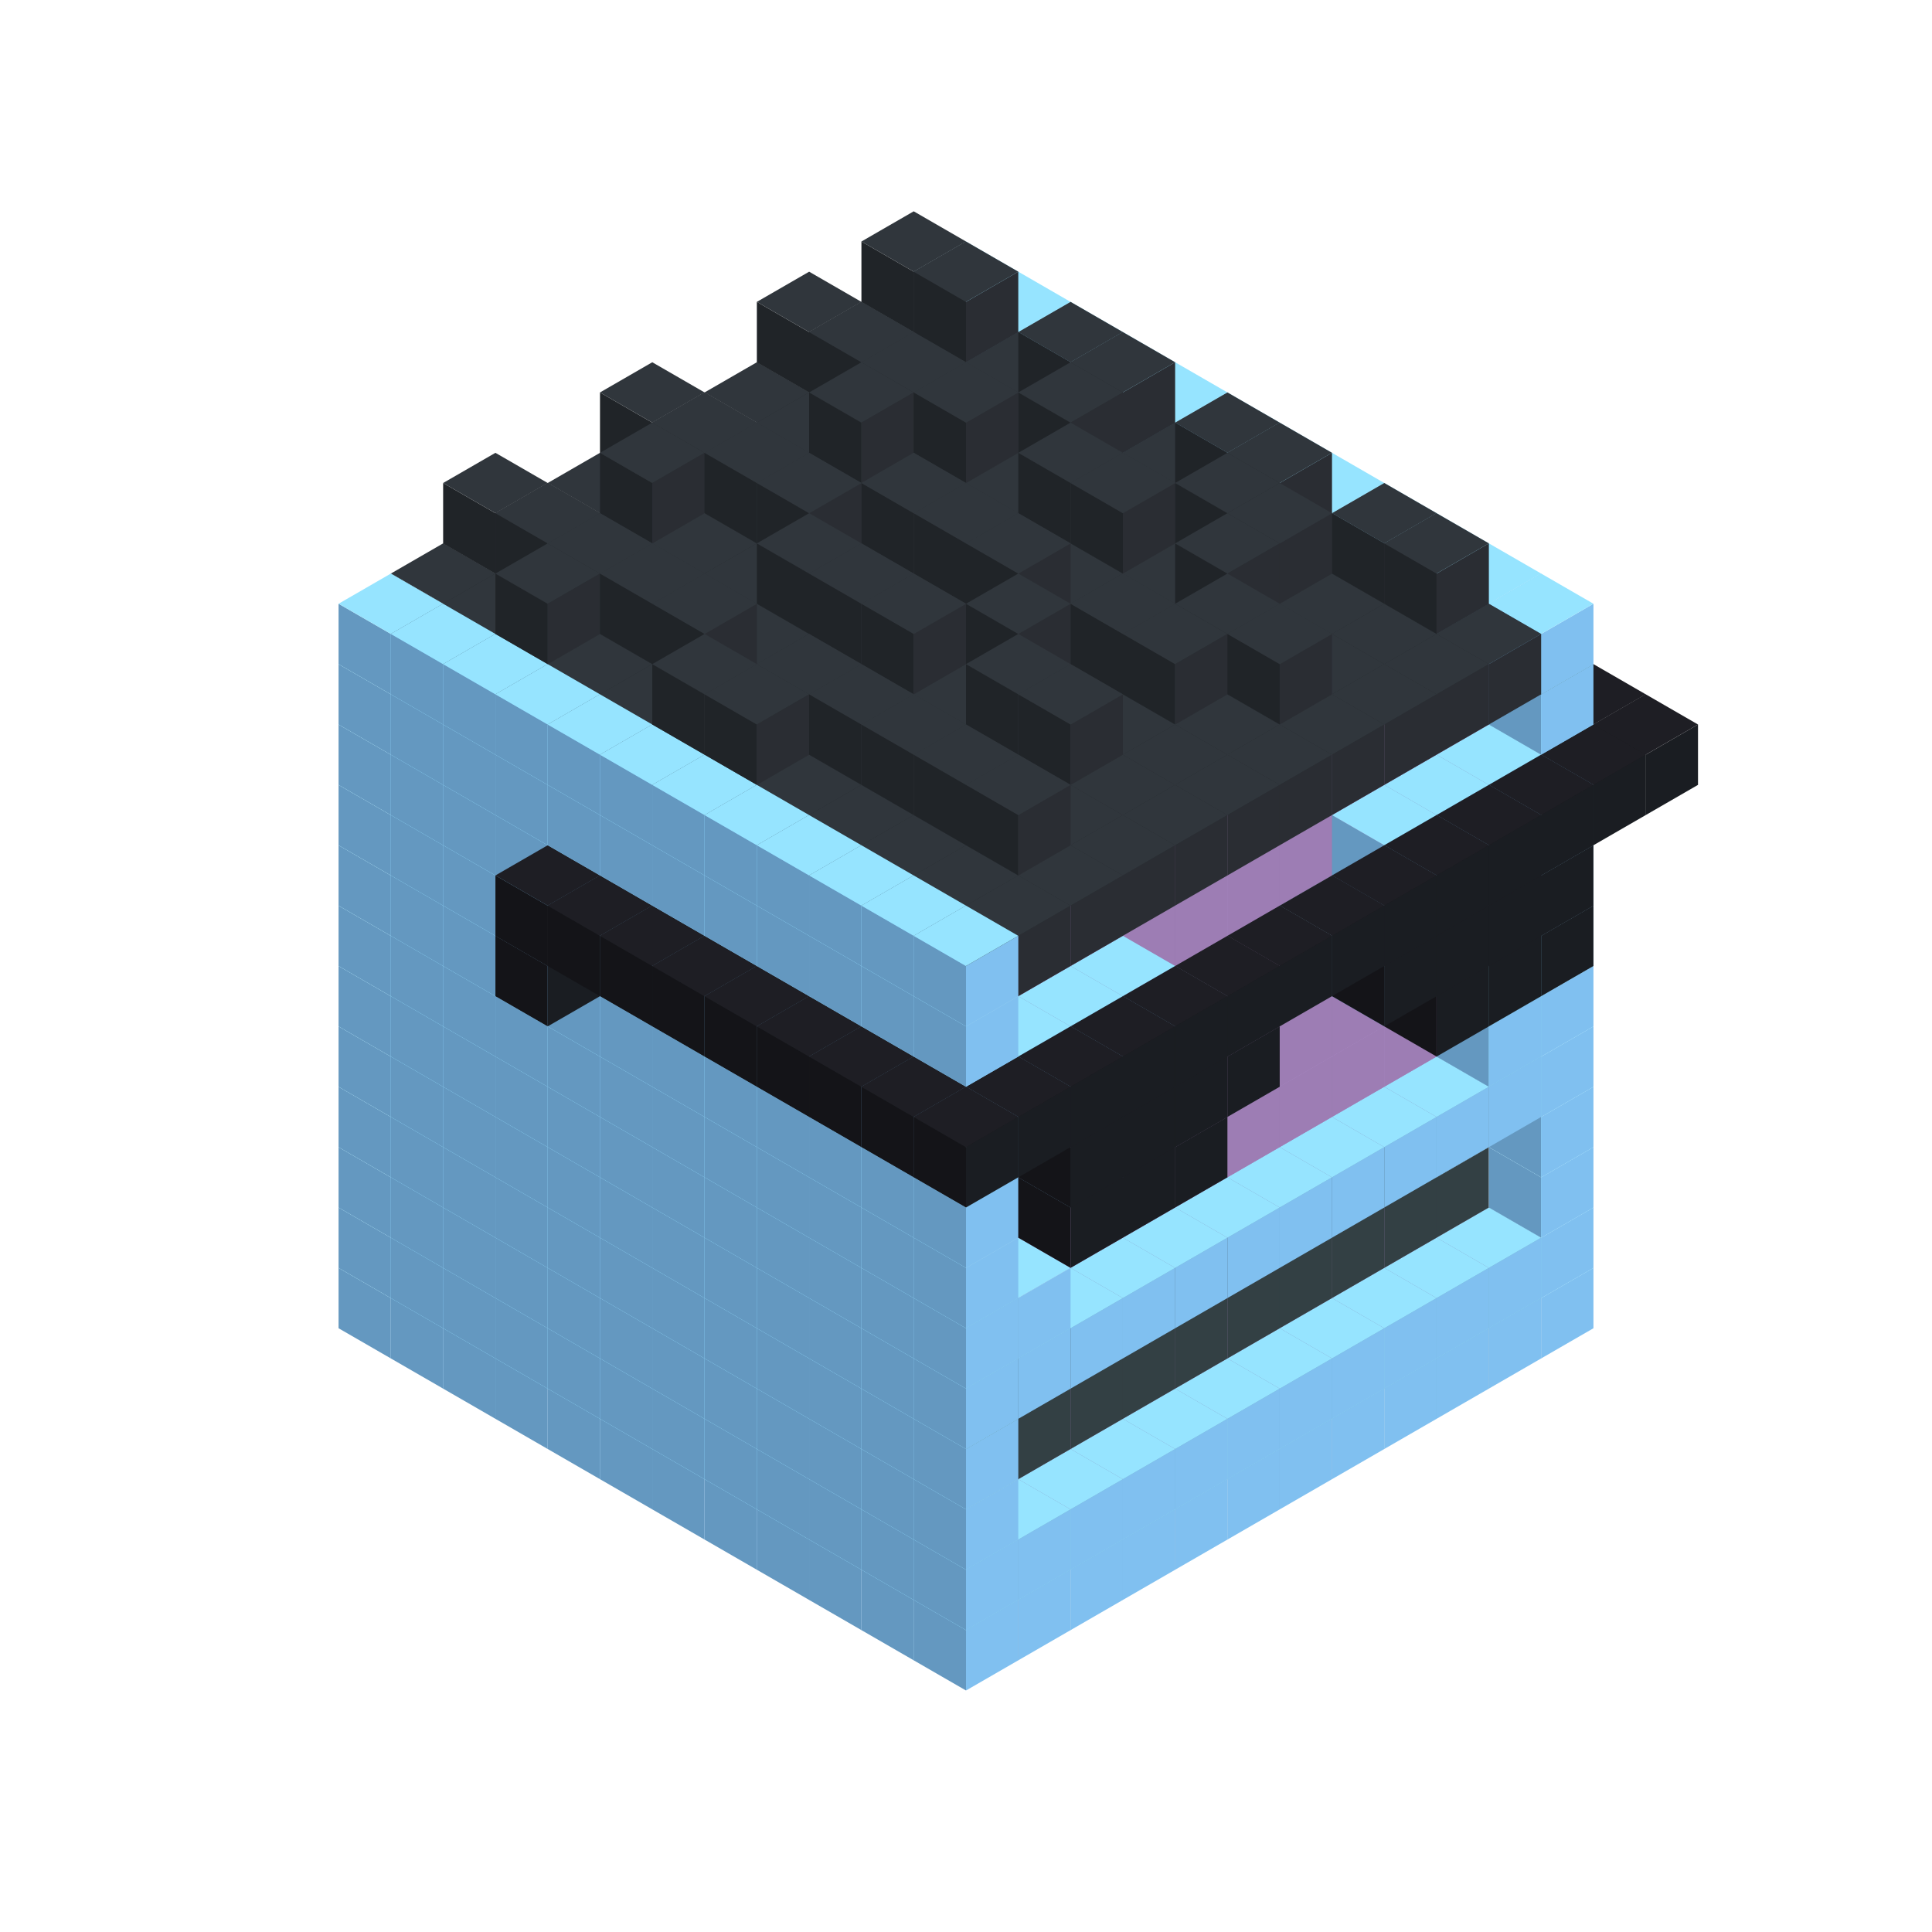 
<svg width='600' height='600' viewBox='4436371 5550000 3200000 3200000' xmlns='http://www.w3.org/2000/svg' xmlns:xlink='http://www.w3.org/1999/xlink'>
<use xlink:href='#v-0x00000081-1' transform='translate(983738,3600000)'/>
<use xlink:href='#v-0x00000081-1' transform='translate(1070341,3650000)'/>
<use xlink:href='#v-0x00000081-1' transform='translate(1156944,3700000)'/>
<use xlink:href='#v-0x00000081-1' transform='translate(1243547,3750000)'/>
<use xlink:href='#v-0x00000081-1' transform='translate(1330150,3800000)'/>
<use xlink:href='#v-0x00000081-1' transform='translate(1416753,3850000)'/>
<use xlink:href='#v-0x00000081-1' transform='translate(1503356,3900000)'/>
<use xlink:href='#v-0x00000081-1' transform='translate(1589959,3950000)'/>
<use xlink:href='#v-0x00000081-1' transform='translate(1676562,4000000)'/>
<use xlink:href='#v-0x00000081-1' transform='translate(1763165,4050000)'/>
<use xlink:href='#v-0x00000081-1' transform='translate(1849768,4100000)'/>
<use xlink:href='#v-0x00000081-1' transform='translate(2889004,3600000)'/>
<use xlink:href='#v-0x00000081-1' transform='translate(2802401,3650000)'/>
<use xlink:href='#v-0x00000081-1' transform='translate(2715798,3700000)'/>
<use xlink:href='#v-0x00000081-1' transform='translate(2629195,3750000)'/>
<use xlink:href='#v-0x00000081-1' transform='translate(2542592,3800000)'/>
<use xlink:href='#v-0x00000081-1' transform='translate(2455989,3850000)'/>
<use xlink:href='#v-0x00000081-1' transform='translate(2369386,3900000)'/>
<use xlink:href='#v-0x00000081-1' transform='translate(2282783,3950000)'/>
<use xlink:href='#v-0x00000081-1' transform='translate(2196180,4000000)'/>
<use xlink:href='#v-0x00000081-1' transform='translate(2109577,4050000)'/>
<use xlink:href='#v-0x00000081-1' transform='translate(2022974,4100000)'/>
<use xlink:href='#v-0x00000081-1' transform='translate(1936371,4150000)'/>
<use xlink:href='#v-0x00000081-1' transform='translate(983738,3500000)'/>
<use xlink:href='#v-0x00000081-1' transform='translate(1070341,3550000)'/>
<use xlink:href='#v-0x00000081-1' transform='translate(1156944,3600000)'/>
<use xlink:href='#v-0x00000081-1' transform='translate(1243547,3650000)'/>
<use xlink:href='#v-0x00000081-1' transform='translate(1330150,3700000)'/>
<use xlink:href='#v-0x00000081-1' transform='translate(1416753,3750000)'/>
<use xlink:href='#v-0x00000081-1' transform='translate(1503356,3800000)'/>
<use xlink:href='#v-0x00000081-1' transform='translate(1589959,3850000)'/>
<use xlink:href='#v-0x00000081-1' transform='translate(1676562,3900000)'/>
<use xlink:href='#v-0x00000081-1' transform='translate(1763165,3950000)'/>
<use xlink:href='#v-0x00000081-2' transform='translate(2715798,3500000)'/>
<use xlink:href='#v-0x00000081-2' transform='translate(2629195,3550000)'/>
<use xlink:href='#v-0x00000081-2' transform='translate(2542592,3600000)'/>
<use xlink:href='#v-0x00000081-2' transform='translate(2455989,3650000)'/>
<use xlink:href='#v-0x00000081-2' transform='translate(2369386,3700000)'/>
<use xlink:href='#v-0x00000081-2' transform='translate(2282783,3750000)'/>
<use xlink:href='#v-0x00000081-2' transform='translate(2196180,3800000)'/>
<use xlink:href='#v-0x00000081-2' transform='translate(2109577,3850000)'/>
<use xlink:href='#v-0x00000081-2' transform='translate(2022974,3900000)'/>
<use xlink:href='#v-0x00000081-2' transform='translate(1936371,3950000)'/>
<use xlink:href='#v-0x00000081-1' transform='translate(1849768,4000000)'/>
<use xlink:href='#v-0x00000081-1' transform='translate(2889004,3500000)'/>
<use xlink:href='#v-0x00000081-1' transform='translate(2802401,3550000)'/>
<use xlink:href='#v-0x00000081-1' transform='translate(2715798,3600000)'/>
<use xlink:href='#v-0x00000081-1' transform='translate(2629195,3650000)'/>
<use xlink:href='#v-0x00000081-1' transform='translate(2542592,3700000)'/>
<use xlink:href='#v-0x00000081-1' transform='translate(2455989,3750000)'/>
<use xlink:href='#v-0x00000081-1' transform='translate(2369386,3800000)'/>
<use xlink:href='#v-0x00000081-1' transform='translate(2282783,3850000)'/>
<use xlink:href='#v-0x00000081-1' transform='translate(2196180,3900000)'/>
<use xlink:href='#v-0x00000081-1' transform='translate(2109577,3950000)'/>
<use xlink:href='#v-0x00000081-1' transform='translate(2022974,4000000)'/>
<use xlink:href='#v-0x00000081-1' transform='translate(1936371,4050000)'/>
<use xlink:href='#v-0x00000081-1' transform='translate(983738,3400000)'/>
<use xlink:href='#v-0x00000081-1' transform='translate(1070341,3450000)'/>
<use xlink:href='#v-0x00000081-1' transform='translate(1156944,3500000)'/>
<use xlink:href='#v-0x00000081-1' transform='translate(1243547,3550000)'/>
<use xlink:href='#v-0x00000081-1' transform='translate(1330150,3600000)'/>
<use xlink:href='#v-0x00000081-1' transform='translate(1416753,3650000)'/>
<use xlink:href='#v-0x00000081-1' transform='translate(1503356,3700000)'/>
<use xlink:href='#v-0x00000081-1' transform='translate(1589959,3750000)'/>
<use xlink:href='#v-0x00000081-1' transform='translate(1676562,3800000)'/>
<use xlink:href='#v-0x00000081-1' transform='translate(1763165,3850000)'/>
<use xlink:href='#v-0x00000081-4' transform='translate(2715798,3400000)'/>
<use xlink:href='#v-0x00000081-4' transform='translate(2629195,3450000)'/>
<use xlink:href='#v-0x00000081-4' transform='translate(2542592,3500000)'/>
<use xlink:href='#v-0x00000081-4' transform='translate(2455989,3550000)'/>
<use xlink:href='#v-0x00000081-4' transform='translate(2369386,3600000)'/>
<use xlink:href='#v-0x00000081-4' transform='translate(2282783,3650000)'/>
<use xlink:href='#v-0x00000081-4' transform='translate(2196180,3700000)'/>
<use xlink:href='#v-0x00000081-4' transform='translate(2109577,3750000)'/>
<use xlink:href='#v-0x00000081-4' transform='translate(2022974,3800000)'/>
<use xlink:href='#v-0x00000081-4' transform='translate(1936371,3850000)'/>
<use xlink:href='#v-0x00000081-1' transform='translate(1849768,3900000)'/>
<use xlink:href='#v-0x00000081-1' transform='translate(2889004,3400000)'/>
<use xlink:href='#v-0x00000081-1' transform='translate(1936371,3950000)'/>
<use xlink:href='#v-0x00000081-1' transform='translate(983738,3300000)'/>
<use xlink:href='#v-0x00000081-1' transform='translate(1070341,3350000)'/>
<use xlink:href='#v-0x00000081-1' transform='translate(1156944,3400000)'/>
<use xlink:href='#v-0x00000081-1' transform='translate(1243547,3450000)'/>
<use xlink:href='#v-0x00000081-1' transform='translate(1330150,3500000)'/>
<use xlink:href='#v-0x00000081-1' transform='translate(1416753,3550000)'/>
<use xlink:href='#v-0x00000081-1' transform='translate(1503356,3600000)'/>
<use xlink:href='#v-0x00000081-1' transform='translate(1589959,3650000)'/>
<use xlink:href='#v-0x00000081-1' transform='translate(1676562,3700000)'/>
<use xlink:href='#v-0x00000081-1' transform='translate(1763165,3750000)'/>
<use xlink:href='#v-0x00000081-4' transform='translate(2715798,3300000)'/>
<use xlink:href='#v-0x00000081-4' transform='translate(2629195,3350000)'/>
<use xlink:href='#v-0x00000081-4' transform='translate(2542592,3400000)'/>
<use xlink:href='#v-0x00000081-4' transform='translate(2455989,3450000)'/>
<use xlink:href='#v-0x00000081-4' transform='translate(2369386,3500000)'/>
<use xlink:href='#v-0x00000081-4' transform='translate(2282783,3550000)'/>
<use xlink:href='#v-0x00000081-4' transform='translate(2196180,3600000)'/>
<use xlink:href='#v-0x00000081-4' transform='translate(2109577,3650000)'/>
<use xlink:href='#v-0x00000081-4' transform='translate(2022974,3700000)'/>
<use xlink:href='#v-0x00000081-4' transform='translate(1936371,3750000)'/>
<use xlink:href='#v-0x00000081-1' transform='translate(1849768,3800000)'/>
<use xlink:href='#v-0x00000081-1' transform='translate(2889004,3300000)'/>
<use xlink:href='#v-0x00000081-1' transform='translate(1936371,3850000)'/>
<use xlink:href='#v-0x00000081-1' transform='translate(983738,3200000)'/>
<use xlink:href='#v-0x00000081-1' transform='translate(1070341,3250000)'/>
<use xlink:href='#v-0x00000081-1' transform='translate(1156944,3300000)'/>
<use xlink:href='#v-0x00000081-1' transform='translate(1243547,3350000)'/>
<use xlink:href='#v-0x00000081-1' transform='translate(1330150,3400000)'/>
<use xlink:href='#v-0x00000081-1' transform='translate(1416753,3450000)'/>
<use xlink:href='#v-0x00000081-1' transform='translate(1503356,3500000)'/>
<use xlink:href='#v-0x00000081-1' transform='translate(1589959,3550000)'/>
<use xlink:href='#v-0x00000081-1' transform='translate(1676562,3600000)'/>
<use xlink:href='#v-0x00000081-1' transform='translate(1763165,3650000)'/>
<use xlink:href='#v-0x00000081-2' transform='translate(2715798,3200000)'/>
<use xlink:href='#v-0x00000081-2' transform='translate(2629195,3250000)'/>
<use xlink:href='#v-0x00000081-2' transform='translate(2542592,3300000)'/>
<use xlink:href='#v-0x00000081-2' transform='translate(2455989,3350000)'/>
<use xlink:href='#v-0x00000081-2' transform='translate(2369386,3400000)'/>
<use xlink:href='#v-0x00000081-2' transform='translate(2282783,3450000)'/>
<use xlink:href='#v-0x00000081-2' transform='translate(2196180,3500000)'/>
<use xlink:href='#v-0x00000081-2' transform='translate(2109577,3550000)'/>
<use xlink:href='#v-0x00000081-2' transform='translate(2022974,3600000)'/>
<use xlink:href='#v-0x00000081-2' transform='translate(1936371,3650000)'/>
<use xlink:href='#v-0x00000081-1' transform='translate(1849768,3700000)'/>
<use xlink:href='#v-0x00000081-1' transform='translate(2889004,3200000)'/>
<use xlink:href='#v-0x00000081-1' transform='translate(2802401,3250000)'/>
<use xlink:href='#v-0x00000081-1' transform='translate(2715798,3300000)'/>
<use xlink:href='#v-0x00000081-1' transform='translate(2629195,3350000)'/>
<use xlink:href='#v-0x00000081-1' transform='translate(2542592,3400000)'/>
<use xlink:href='#v-0x00000081-1' transform='translate(2455989,3450000)'/>
<use xlink:href='#v-0x00000081-1' transform='translate(2369386,3500000)'/>
<use xlink:href='#v-0x00000081-1' transform='translate(2282783,3550000)'/>
<use xlink:href='#v-0x00000081-1' transform='translate(2196180,3600000)'/>
<use xlink:href='#v-0x00000081-1' transform='translate(2109577,3650000)'/>
<use xlink:href='#v-0x00000081-1' transform='translate(2022974,3700000)'/>
<use xlink:href='#v-0x00000081-1' transform='translate(1936371,3750000)'/>
<use xlink:href='#v-0x00000081-1' transform='translate(983738,3100000)'/>
<use xlink:href='#v-0x00000081-1' transform='translate(1070341,3150000)'/>
<use xlink:href='#v-0x00000081-1' transform='translate(1156944,3200000)'/>
<use xlink:href='#v-0x00000081-1' transform='translate(1243547,3250000)'/>
<use xlink:href='#v-0x00000081-1' transform='translate(1330150,3300000)'/>
<use xlink:href='#v-0x00000081-1' transform='translate(1416753,3350000)'/>
<use xlink:href='#v-0x00000081-1' transform='translate(1503356,3400000)'/>
<use xlink:href='#v-0x00000081-1' transform='translate(1589959,3450000)'/>
<use xlink:href='#v-0x00000081-1' transform='translate(1676562,3500000)'/>
<use xlink:href='#v-0x00000081-1' transform='translate(1763165,3550000)'/>
<use xlink:href='#v-0x00000081-2' transform='translate(2715798,3100000)'/>
<use xlink:href='#v-0x00000081-2' transform='translate(2629195,3150000)'/>
<use xlink:href='#v-0x00000081-2' transform='translate(2542592,3200000)'/>
<use xlink:href='#v-0x00000081-2' transform='translate(2455989,3250000)'/>
<use xlink:href='#v-0x00000081-2' transform='translate(2369386,3300000)'/>
<use xlink:href='#v-0x00000081-2' transform='translate(2282783,3350000)'/>
<use xlink:href='#v-0x00000081-2' transform='translate(2196180,3400000)'/>
<use xlink:href='#v-0x00000081-2' transform='translate(2109577,3450000)'/>
<use xlink:href='#v-0x00000081-2' transform='translate(2022974,3500000)'/>
<use xlink:href='#v-0x00000081-2' transform='translate(1936371,3550000)'/>
<use xlink:href='#v-0x00000081-1' transform='translate(1849768,3600000)'/>
<use xlink:href='#v-0x00000081-1' transform='translate(2889004,3100000)'/>
<use xlink:href='#v-0x00000081-1' transform='translate(2802401,3150000)'/>
<use xlink:href='#v-0x00000081-1' transform='translate(2022974,3600000)'/>
<use xlink:href='#v-0x00000081-1' transform='translate(1936371,3650000)'/>
<use xlink:href='#v-0x00000081-1' transform='translate(983738,3000000)'/>
<use xlink:href='#v-0x00000081-1' transform='translate(1070341,3050000)'/>
<use xlink:href='#v-0x00000081-1' transform='translate(1156944,3100000)'/>
<use xlink:href='#v-0x00000081-1' transform='translate(1243547,3150000)'/>
<use xlink:href='#v-0x00000081-1' transform='translate(1330150,3200000)'/>
<use xlink:href='#v-0x00000081-1' transform='translate(1416753,3250000)'/>
<use xlink:href='#v-0x00000081-1' transform='translate(1503356,3300000)'/>
<use xlink:href='#v-0x00000081-1' transform='translate(1589959,3350000)'/>
<use xlink:href='#v-0x00000081-1' transform='translate(1676562,3400000)'/>
<use xlink:href='#v-0x00000081-1' transform='translate(1763165,3450000)'/>
<use xlink:href='#v-0x00000081-2' transform='translate(2715798,3000000)'/>
<use xlink:href='#v-0x00000081-2' transform='translate(2629195,3050000)'/>
<use xlink:href='#v-0x00000081-2' transform='translate(2542592,3100000)'/>
<use xlink:href='#v-0x00000081-2' transform='translate(2455989,3150000)'/>
<use xlink:href='#v-0x00000081-2' transform='translate(2369386,3200000)'/>
<use xlink:href='#v-0x00000081-2' transform='translate(2282783,3250000)'/>
<use xlink:href='#v-0x00000081-2' transform='translate(2196180,3300000)'/>
<use xlink:href='#v-0x00000081-2' transform='translate(2109577,3350000)'/>
<use xlink:href='#v-0x00000081-2' transform='translate(2022974,3400000)'/>
<use xlink:href='#v-0x00000081-2' transform='translate(1936371,3450000)'/>
<use xlink:href='#v-0x00000081-1' transform='translate(1849768,3500000)'/>
<use xlink:href='#v-0x00000081-1' transform='translate(2889004,3000000)'/>
<use xlink:href='#v-0x00000081-1' transform='translate(1936371,3550000)'/>
<use xlink:href='#v-0x00000081-1' transform='translate(983738,2900000)'/>
<use xlink:href='#v-0x00000081-1' transform='translate(1070341,2950000)'/>
<use xlink:href='#v-0x00000081-1' transform='translate(1156944,3000000)'/>
<use xlink:href='#v-0x00000081-1' transform='translate(1243547,3050000)'/>
<use xlink:href='#v-0x00000081-1' transform='translate(1330150,3100000)'/>
<use xlink:href='#v-0x00000081-1' transform='translate(1416753,3150000)'/>
<use xlink:href='#v-0x00000081-1' transform='translate(1503356,3200000)'/>
<use xlink:href='#v-0x00000081-1' transform='translate(1589959,3250000)'/>
<use xlink:href='#v-0x00000081-1' transform='translate(1676562,3300000)'/>
<use xlink:href='#v-0x00000081-1' transform='translate(1763165,3350000)'/>
<use xlink:href='#v-0x00000081-2' transform='translate(2715798,2900000)'/>
<use xlink:href='#v-0x00000081-2' transform='translate(2629195,2950000)'/>
<use xlink:href='#v-0x00000081-2' transform='translate(2542592,3000000)'/>
<use xlink:href='#v-0x00000081-2' transform='translate(2455989,3050000)'/>
<use xlink:href='#v-0x00000081-2' transform='translate(2369386,3100000)'/>
<use xlink:href='#v-0x00000081-2' transform='translate(2282783,3150000)'/>
<use xlink:href='#v-0x00000081-2' transform='translate(2196180,3200000)'/>
<use xlink:href='#v-0x00000081-2' transform='translate(2109577,3250000)'/>
<use xlink:href='#v-0x00000081-2' transform='translate(2022974,3300000)'/>
<use xlink:href='#v-0x00000081-2' transform='translate(1936371,3350000)'/>
<use xlink:href='#v-0x00000081-1' transform='translate(1849768,3400000)'/>
<use xlink:href='#v-0x00000081-1' transform='translate(2889004,2900000)'/>
<use xlink:href='#v-0x00000081-1' transform='translate(2802401,2950000)'/>
<use xlink:href='#v-0x00000081-1' transform='translate(2715798,3000000)'/>
<use xlink:href='#v-0x00000081-1' transform='translate(2629195,3050000)'/>
<use xlink:href='#v-0x00000081-1' transform='translate(2196180,3300000)'/>
<use xlink:href='#v-0x00000081-1' transform='translate(2109577,3350000)'/>
<use xlink:href='#v-0x00000081-1' transform='translate(2022974,3400000)'/>
<use xlink:href='#v-0x00000081-1' transform='translate(1936371,3450000)'/>
<use xlink:href='#v-0x00000081-5' transform='translate(2889004,3000000)'/>
<use xlink:href='#v-0x00000081-5' transform='translate(2802401,3050000)'/>
<use xlink:href='#v-0x00000081-5' transform='translate(2715798,3100000)'/>
<use xlink:href='#v-0x00000081-5' transform='translate(2282783,3350000)'/>
<use xlink:href='#v-0x00000081-5' transform='translate(2196180,3400000)'/>
<use xlink:href='#v-0x00000081-5' transform='translate(2109577,3450000)'/>
<use xlink:href='#v-0x00000081-1' transform='translate(983738,2800000)'/>
<use xlink:href='#v-0x00000081-1' transform='translate(1070341,2850000)'/>
<use xlink:href='#v-0x00000081-1' transform='translate(1156944,2900000)'/>
<use xlink:href='#v-0x00000081-1' transform='translate(1243547,2950000)'/>
<use xlink:href='#v-0x00000081-5' transform='translate(2369386,2400000)'/>
<use xlink:href='#v-0x00000081-1' transform='translate(1330150,3000000)'/>
<use xlink:href='#v-0x00000081-5' transform='translate(1243547,3050000)'/>
<use xlink:href='#v-0x00000081-1' transform='translate(1416753,3050000)'/>
<use xlink:href='#v-0x00000081-1' transform='translate(1503356,3100000)'/>
<use xlink:href='#v-0x00000081-1' transform='translate(1589959,3150000)'/>
<use xlink:href='#v-0x00000081-1' transform='translate(1676562,3200000)'/>
<use xlink:href='#v-0x00000081-1' transform='translate(1763165,3250000)'/>
<use xlink:href='#v-0x00000081-2' transform='translate(2715798,2800000)'/>
<use xlink:href='#v-0x00000081-2' transform='translate(2629195,2850000)'/>
<use xlink:href='#v-0x00000081-2' transform='translate(2542592,2900000)'/>
<use xlink:href='#v-0x00000081-2' transform='translate(2455989,2950000)'/>
<use xlink:href='#v-0x00000081-2' transform='translate(2369386,3000000)'/>
<use xlink:href='#v-0x00000081-2' transform='translate(2282783,3050000)'/>
<use xlink:href='#v-0x00000081-2' transform='translate(2196180,3100000)'/>
<use xlink:href='#v-0x00000081-2' transform='translate(2109577,3150000)'/>
<use xlink:href='#v-0x00000081-2' transform='translate(2022974,3200000)'/>
<use xlink:href='#v-0x00000081-2' transform='translate(1936371,3250000)'/>
<use xlink:href='#v-0x00000081-1' transform='translate(1849768,3300000)'/>
<use xlink:href='#v-0x00000081-1' transform='translate(2889004,2800000)'/>
<use xlink:href='#v-0x00000081-1' transform='translate(2802401,2850000)'/>
<use xlink:href='#v-0x00000081-3' transform='translate(2715798,2900000)'/>
<use xlink:href='#v-0x00000081-3' transform='translate(2629195,2950000)'/>
<use xlink:href='#v-0x00000081-1' transform='translate(2542592,3000000)'/>
<use xlink:href='#v-0x00000081-1' transform='translate(2282783,3150000)'/>
<use xlink:href='#v-0x00000081-3' transform='translate(2196180,3200000)'/>
<use xlink:href='#v-0x00000081-3' transform='translate(2109577,3250000)'/>
<use xlink:href='#v-0x00000081-1' transform='translate(2022974,3300000)'/>
<use xlink:href='#v-0x00000081-1' transform='translate(1936371,3350000)'/>
<use xlink:href='#v-0x00000081-5' transform='translate(2889004,2900000)'/>
<use xlink:href='#v-0x00000081-5' transform='translate(2802401,2950000)'/>
<use xlink:href='#v-0x00000081-5' transform='translate(2715798,3000000)'/>
<use xlink:href='#v-0x00000081-5' transform='translate(2629195,3050000)'/>
<use xlink:href='#v-0x00000081-5' transform='translate(2369386,3200000)'/>
<use xlink:href='#v-0x00000081-5' transform='translate(2282783,3250000)'/>
<use xlink:href='#v-0x00000081-5' transform='translate(2196180,3300000)'/>
<use xlink:href='#v-0x00000081-5' transform='translate(2109577,3350000)'/>
<use xlink:href='#v-0x00000081-1' transform='translate(983738,2700000)'/>
<use xlink:href='#v-0x00000081-1' transform='translate(1070341,2750000)'/>
<use xlink:href='#v-0x00000081-1' transform='translate(1156944,2800000)'/>
<use xlink:href='#v-0x00000081-1' transform='translate(1243547,2850000)'/>
<use xlink:href='#v-0x00000081-5' transform='translate(2369386,2300000)'/>
<use xlink:href='#v-0x00000081-1' transform='translate(1330150,2900000)'/>
<use xlink:href='#v-0x00000081-5' transform='translate(1243547,2950000)'/>
<use xlink:href='#v-0x00000081-5' transform='translate(2455989,2350000)'/>
<use xlink:href='#v-0x00000081-1' transform='translate(1416753,2950000)'/>
<use xlink:href='#v-0x00000081-5' transform='translate(1330150,3000000)'/>
<use xlink:href='#v-0x00000081-5' transform='translate(2542592,2400000)'/>
<use xlink:href='#v-0x00000081-1' transform='translate(1503356,3000000)'/>
<use xlink:href='#v-0x00000081-5' transform='translate(1416753,3050000)'/>
<use xlink:href='#v-0x00000081-5' transform='translate(2629195,2450000)'/>
<use xlink:href='#v-0x00000081-1' transform='translate(1589959,3050000)'/>
<use xlink:href='#v-0x00000081-5' transform='translate(1503356,3100000)'/>
<use xlink:href='#v-0x00000081-5' transform='translate(2715798,2500000)'/>
<use xlink:href='#v-0x00000081-1' transform='translate(1676562,3100000)'/>
<use xlink:href='#v-0x00000081-5' transform='translate(1589959,3150000)'/>
<use xlink:href='#v-0x00000081-5' transform='translate(2802401,2550000)'/>
<use xlink:href='#v-0x00000081-1' transform='translate(1763165,3150000)'/>
<use xlink:href='#v-0x00000081-5' transform='translate(1676562,3200000)'/>
<use xlink:href='#v-0x00000081-5' transform='translate(2889004,2600000)'/>
<use xlink:href='#v-0x00000081-2' transform='translate(2715798,2700000)'/>
<use xlink:href='#v-0x00000081-2' transform='translate(2629195,2750000)'/>
<use xlink:href='#v-0x00000081-2' transform='translate(2542592,2800000)'/>
<use xlink:href='#v-0x00000081-2' transform='translate(2455989,2850000)'/>
<use xlink:href='#v-0x00000081-2' transform='translate(2369386,2900000)'/>
<use xlink:href='#v-0x00000081-2' transform='translate(2282783,2950000)'/>
<use xlink:href='#v-0x00000081-2' transform='translate(2196180,3000000)'/>
<use xlink:href='#v-0x00000081-2' transform='translate(2109577,3050000)'/>
<use xlink:href='#v-0x00000081-2' transform='translate(2022974,3100000)'/>
<use xlink:href='#v-0x00000081-2' transform='translate(1936371,3150000)'/>
<use xlink:href='#v-0x00000081-1' transform='translate(1849768,3200000)'/>
<use xlink:href='#v-0x00000081-5' transform='translate(1763165,3250000)'/>
<use xlink:href='#v-0x00000081-5' transform='translate(2975607,2650000)'/>
<use xlink:href='#v-0x00000081-1' transform='translate(2889004,2700000)'/>
<use xlink:href='#v-0x00000081-1' transform='translate(2802401,2750000)'/>
<use xlink:href='#v-0x00000081-1' transform='translate(2715798,2800000)'/>
<use xlink:href='#v-0x00000081-1' transform='translate(2629195,2850000)'/>
<use xlink:href='#v-0x00000081-1' transform='translate(2196180,3100000)'/>
<use xlink:href='#v-0x00000081-1' transform='translate(2109577,3150000)'/>
<use xlink:href='#v-0x00000081-1' transform='translate(2022974,3200000)'/>
<use xlink:href='#v-0x00000081-1' transform='translate(1936371,3250000)'/>
<use xlink:href='#v-0x00000081-5' transform='translate(1849768,3300000)'/>
<use xlink:href='#v-0x00000081-5' transform='translate(3062210,2700000)'/>
<use xlink:href='#v-0x00000081-5' transform='translate(2975607,2750000)'/>
<use xlink:href='#v-0x00000081-5' transform='translate(2889004,2800000)'/>
<use xlink:href='#v-0x00000081-5' transform='translate(2802401,2850000)'/>
<use xlink:href='#v-0x00000081-5' transform='translate(2715798,2900000)'/>
<use xlink:href='#v-0x00000081-5' transform='translate(2629195,2950000)'/>
<use xlink:href='#v-0x00000081-5' transform='translate(2542592,3000000)'/>
<use xlink:href='#v-0x00000081-5' transform='translate(2455989,3050000)'/>
<use xlink:href='#v-0x00000081-5' transform='translate(2369386,3100000)'/>
<use xlink:href='#v-0x00000081-5' transform='translate(2282783,3150000)'/>
<use xlink:href='#v-0x00000081-5' transform='translate(2196180,3200000)'/>
<use xlink:href='#v-0x00000081-5' transform='translate(2109577,3250000)'/>
<use xlink:href='#v-0x00000081-5' transform='translate(2022974,3300000)'/>
<use xlink:href='#v-0x00000081-5' transform='translate(1936371,3350000)'/>
<use xlink:href='#v-0x00000081-1' transform='translate(983738,2600000)'/>
<use xlink:href='#v-0x00000081-1' transform='translate(1070341,2650000)'/>
<use xlink:href='#v-0x00000081-1' transform='translate(1156944,2700000)'/>
<use xlink:href='#v-0x00000081-1' transform='translate(1243547,2750000)'/>
<use xlink:href='#v-0x00000081-1' transform='translate(1330150,2800000)'/>
<use xlink:href='#v-0x00000081-1' transform='translate(1416753,2850000)'/>
<use xlink:href='#v-0x00000081-1' transform='translate(1503356,2900000)'/>
<use xlink:href='#v-0x00000081-1' transform='translate(1589959,2950000)'/>
<use xlink:href='#v-0x00000081-1' transform='translate(1676562,3000000)'/>
<use xlink:href='#v-0x00000081-1' transform='translate(1763165,3050000)'/>
<use xlink:href='#v-0x00000081-2' transform='translate(2715798,2600000)'/>
<use xlink:href='#v-0x00000081-2' transform='translate(2629195,2650000)'/>
<use xlink:href='#v-0x00000081-2' transform='translate(2542592,2700000)'/>
<use xlink:href='#v-0x00000081-2' transform='translate(2455989,2750000)'/>
<use xlink:href='#v-0x00000081-2' transform='translate(2369386,2800000)'/>
<use xlink:href='#v-0x00000081-2' transform='translate(2282783,2850000)'/>
<use xlink:href='#v-0x00000081-2' transform='translate(2196180,2900000)'/>
<use xlink:href='#v-0x00000081-2' transform='translate(2109577,2950000)'/>
<use xlink:href='#v-0x00000081-2' transform='translate(2022974,3000000)'/>
<use xlink:href='#v-0x00000081-2' transform='translate(1936371,3050000)'/>
<use xlink:href='#v-0x00000081-1' transform='translate(1849768,3100000)'/>
<use xlink:href='#v-0x00000081-1' transform='translate(2889004,2600000)'/>
<use xlink:href='#v-0x00000081-1' transform='translate(1936371,3150000)'/>
<use xlink:href='#v-0x00000081-1' transform='translate(1936371,1950000)'/>
<use xlink:href='#v-0x00000081-6' transform='translate(1849768,2000000)'/>
<use xlink:href='#v-0x00000081-6' transform='translate(1763165,2050000)'/>
<use xlink:href='#v-0x00000081-6' transform='translate(1676562,2100000)'/>
<use xlink:href='#v-0x00000081-6' transform='translate(1589959,2150000)'/>
<use xlink:href='#v-0x00000081-6' transform='translate(1503356,2200000)'/>
<use xlink:href='#v-0x00000081-6' transform='translate(1416753,2250000)'/>
<use xlink:href='#v-0x00000081-6' transform='translate(1330150,2300000)'/>
<use xlink:href='#v-0x00000081-6' transform='translate(1243547,2350000)'/>
<use xlink:href='#v-0x00000081-6' transform='translate(1156944,2400000)'/>
<use xlink:href='#v-0x00000081-6' transform='translate(1070341,2450000)'/>
<use xlink:href='#v-0x00000081-1' transform='translate(983738,2500000)'/>
<use xlink:href='#v-0x00000081-1' transform='translate(2022974,2000000)'/>
<use xlink:href='#v-0x00000081-6' transform='translate(1936371,2050000)'/>
<use xlink:href='#v-0x00000081-6' transform='translate(1849768,2100000)'/>
<use xlink:href='#v-0x00000081-6' transform='translate(1763165,2150000)'/>
<use xlink:href='#v-0x00000081-6' transform='translate(1676562,2200000)'/>
<use xlink:href='#v-0x00000081-6' transform='translate(1589959,2250000)'/>
<use xlink:href='#v-0x00000081-6' transform='translate(1503356,2300000)'/>
<use xlink:href='#v-0x00000081-6' transform='translate(1416753,2350000)'/>
<use xlink:href='#v-0x00000081-6' transform='translate(1330150,2400000)'/>
<use xlink:href='#v-0x00000081-6' transform='translate(1243547,2450000)'/>
<use xlink:href='#v-0x00000081-6' transform='translate(1156944,2500000)'/>
<use xlink:href='#v-0x00000081-1' transform='translate(1070341,2550000)'/>
<use xlink:href='#v-0x00000081-1' transform='translate(2109577,2050000)'/>
<use xlink:href='#v-0x00000081-6' transform='translate(2022974,2100000)'/>
<use xlink:href='#v-0x00000081-6' transform='translate(1936371,2150000)'/>
<use xlink:href='#v-0x00000081-6' transform='translate(1849768,2200000)'/>
<use xlink:href='#v-0x00000081-6' transform='translate(1763165,2250000)'/>
<use xlink:href='#v-0x00000081-6' transform='translate(1676562,2300000)'/>
<use xlink:href='#v-0x00000081-6' transform='translate(1589959,2350000)'/>
<use xlink:href='#v-0x00000081-6' transform='translate(1503356,2400000)'/>
<use xlink:href='#v-0x00000081-6' transform='translate(1416753,2450000)'/>
<use xlink:href='#v-0x00000081-6' transform='translate(1330150,2500000)'/>
<use xlink:href='#v-0x00000081-6' transform='translate(1243547,2550000)'/>
<use xlink:href='#v-0x00000081-1' transform='translate(1156944,2600000)'/>
<use xlink:href='#v-0x00000081-1' transform='translate(2196180,2100000)'/>
<use xlink:href='#v-0x00000081-6' transform='translate(2109577,2150000)'/>
<use xlink:href='#v-0x00000081-6' transform='translate(2022974,2200000)'/>
<use xlink:href='#v-0x00000081-6' transform='translate(1936371,2250000)'/>
<use xlink:href='#v-0x00000081-6' transform='translate(1849768,2300000)'/>
<use xlink:href='#v-0x00000081-6' transform='translate(1763165,2350000)'/>
<use xlink:href='#v-0x00000081-6' transform='translate(1676562,2400000)'/>
<use xlink:href='#v-0x00000081-6' transform='translate(1589959,2450000)'/>
<use xlink:href='#v-0x00000081-6' transform='translate(1503356,2500000)'/>
<use xlink:href='#v-0x00000081-6' transform='translate(1416753,2550000)'/>
<use xlink:href='#v-0x00000081-6' transform='translate(1330150,2600000)'/>
<use xlink:href='#v-0x00000081-1' transform='translate(1243547,2650000)'/>
<use xlink:href='#v-0x00000081-1' transform='translate(2282783,2150000)'/>
<use xlink:href='#v-0x00000081-6' transform='translate(2196180,2200000)'/>
<use xlink:href='#v-0x00000081-6' transform='translate(2109577,2250000)'/>
<use xlink:href='#v-0x00000081-6' transform='translate(2022974,2300000)'/>
<use xlink:href='#v-0x00000081-6' transform='translate(1936371,2350000)'/>
<use xlink:href='#v-0x00000081-6' transform='translate(1849768,2400000)'/>
<use xlink:href='#v-0x00000081-6' transform='translate(1763165,2450000)'/>
<use xlink:href='#v-0x00000081-6' transform='translate(1676562,2500000)'/>
<use xlink:href='#v-0x00000081-6' transform='translate(1589959,2550000)'/>
<use xlink:href='#v-0x00000081-6' transform='translate(1503356,2600000)'/>
<use xlink:href='#v-0x00000081-6' transform='translate(1416753,2650000)'/>
<use xlink:href='#v-0x00000081-1' transform='translate(1330150,2700000)'/>
<use xlink:href='#v-0x00000081-1' transform='translate(2369386,2200000)'/>
<use xlink:href='#v-0x00000081-6' transform='translate(2282783,2250000)'/>
<use xlink:href='#v-0x00000081-6' transform='translate(2196180,2300000)'/>
<use xlink:href='#v-0x00000081-6' transform='translate(2109577,2350000)'/>
<use xlink:href='#v-0x00000081-6' transform='translate(2022974,2400000)'/>
<use xlink:href='#v-0x00000081-6' transform='translate(1936371,2450000)'/>
<use xlink:href='#v-0x00000081-6' transform='translate(1849768,2500000)'/>
<use xlink:href='#v-0x00000081-6' transform='translate(1763165,2550000)'/>
<use xlink:href='#v-0x00000081-6' transform='translate(1676562,2600000)'/>
<use xlink:href='#v-0x00000081-6' transform='translate(1589959,2650000)'/>
<use xlink:href='#v-0x00000081-6' transform='translate(1503356,2700000)'/>
<use xlink:href='#v-0x00000081-1' transform='translate(1416753,2750000)'/>
<use xlink:href='#v-0x00000081-1' transform='translate(2455989,2250000)'/>
<use xlink:href='#v-0x00000081-6' transform='translate(2369386,2300000)'/>
<use xlink:href='#v-0x00000081-6' transform='translate(2282783,2350000)'/>
<use xlink:href='#v-0x00000081-6' transform='translate(2196180,2400000)'/>
<use xlink:href='#v-0x00000081-6' transform='translate(2109577,2450000)'/>
<use xlink:href='#v-0x00000081-6' transform='translate(2022974,2500000)'/>
<use xlink:href='#v-0x00000081-6' transform='translate(1936371,2550000)'/>
<use xlink:href='#v-0x00000081-6' transform='translate(1849768,2600000)'/>
<use xlink:href='#v-0x00000081-6' transform='translate(1763165,2650000)'/>
<use xlink:href='#v-0x00000081-6' transform='translate(1676562,2700000)'/>
<use xlink:href='#v-0x00000081-6' transform='translate(1589959,2750000)'/>
<use xlink:href='#v-0x00000081-1' transform='translate(1503356,2800000)'/>
<use xlink:href='#v-0x00000081-1' transform='translate(2542592,2300000)'/>
<use xlink:href='#v-0x00000081-6' transform='translate(2455989,2350000)'/>
<use xlink:href='#v-0x00000081-6' transform='translate(2369386,2400000)'/>
<use xlink:href='#v-0x00000081-6' transform='translate(2282783,2450000)'/>
<use xlink:href='#v-0x00000081-6' transform='translate(2196180,2500000)'/>
<use xlink:href='#v-0x00000081-6' transform='translate(2109577,2550000)'/>
<use xlink:href='#v-0x00000081-6' transform='translate(2022974,2600000)'/>
<use xlink:href='#v-0x00000081-6' transform='translate(1936371,2650000)'/>
<use xlink:href='#v-0x00000081-6' transform='translate(1849768,2700000)'/>
<use xlink:href='#v-0x00000081-6' transform='translate(1763165,2750000)'/>
<use xlink:href='#v-0x00000081-6' transform='translate(1676562,2800000)'/>
<use xlink:href='#v-0x00000081-1' transform='translate(1589959,2850000)'/>
<use xlink:href='#v-0x00000081-1' transform='translate(2629195,2350000)'/>
<use xlink:href='#v-0x00000081-6' transform='translate(2542592,2400000)'/>
<use xlink:href='#v-0x00000081-6' transform='translate(2455989,2450000)'/>
<use xlink:href='#v-0x00000081-6' transform='translate(2369386,2500000)'/>
<use xlink:href='#v-0x00000081-6' transform='translate(2282783,2550000)'/>
<use xlink:href='#v-0x00000081-6' transform='translate(2196180,2600000)'/>
<use xlink:href='#v-0x00000081-6' transform='translate(2109577,2650000)'/>
<use xlink:href='#v-0x00000081-6' transform='translate(2022974,2700000)'/>
<use xlink:href='#v-0x00000081-6' transform='translate(1936371,2750000)'/>
<use xlink:href='#v-0x00000081-6' transform='translate(1849768,2800000)'/>
<use xlink:href='#v-0x00000081-6' transform='translate(1763165,2850000)'/>
<use xlink:href='#v-0x00000081-1' transform='translate(1676562,2900000)'/>
<use xlink:href='#v-0x00000081-1' transform='translate(2715798,2400000)'/>
<use xlink:href='#v-0x00000081-6' transform='translate(2629195,2450000)'/>
<use xlink:href='#v-0x00000081-6' transform='translate(2542592,2500000)'/>
<use xlink:href='#v-0x00000081-6' transform='translate(2455989,2550000)'/>
<use xlink:href='#v-0x00000081-6' transform='translate(2369386,2600000)'/>
<use xlink:href='#v-0x00000081-6' transform='translate(2282783,2650000)'/>
<use xlink:href='#v-0x00000081-6' transform='translate(2196180,2700000)'/>
<use xlink:href='#v-0x00000081-6' transform='translate(2109577,2750000)'/>
<use xlink:href='#v-0x00000081-6' transform='translate(2022974,2800000)'/>
<use xlink:href='#v-0x00000081-6' transform='translate(1936371,2850000)'/>
<use xlink:href='#v-0x00000081-6' transform='translate(1849768,2900000)'/>
<use xlink:href='#v-0x00000081-1' transform='translate(1763165,2950000)'/>
<use xlink:href='#v-0x00000081-1' transform='translate(2802401,2450000)'/>
<use xlink:href='#v-0x00000081-6' transform='translate(2715798,2500000)'/>
<use xlink:href='#v-0x00000081-6' transform='translate(2629195,2550000)'/>
<use xlink:href='#v-0x00000081-6' transform='translate(2542592,2600000)'/>
<use xlink:href='#v-0x00000081-6' transform='translate(2455989,2650000)'/>
<use xlink:href='#v-0x00000081-6' transform='translate(2369386,2700000)'/>
<use xlink:href='#v-0x00000081-6' transform='translate(2282783,2750000)'/>
<use xlink:href='#v-0x00000081-6' transform='translate(2196180,2800000)'/>
<use xlink:href='#v-0x00000081-6' transform='translate(2109577,2850000)'/>
<use xlink:href='#v-0x00000081-6' transform='translate(2022974,2900000)'/>
<use xlink:href='#v-0x00000081-6' transform='translate(1936371,2950000)'/>
<use xlink:href='#v-0x00000081-1' transform='translate(1849768,3000000)'/>
<use xlink:href='#v-0x00000081-1' transform='translate(2889004,2500000)'/>
<use xlink:href='#v-0x00000081-6' transform='translate(2802401,2550000)'/>
<use xlink:href='#v-0x00000081-6' transform='translate(2715798,2600000)'/>
<use xlink:href='#v-0x00000081-6' transform='translate(2629195,2650000)'/>
<use xlink:href='#v-0x00000081-6' transform='translate(2542592,2700000)'/>
<use xlink:href='#v-0x00000081-6' transform='translate(2455989,2750000)'/>
<use xlink:href='#v-0x00000081-6' transform='translate(2369386,2800000)'/>
<use xlink:href='#v-0x00000081-6' transform='translate(2282783,2850000)'/>
<use xlink:href='#v-0x00000081-6' transform='translate(2196180,2900000)'/>
<use xlink:href='#v-0x00000081-6' transform='translate(2109577,2950000)'/>
<use xlink:href='#v-0x00000081-6' transform='translate(2022974,3000000)'/>
<use xlink:href='#v-0x00000081-1' transform='translate(1936371,3050000)'/>
<use xlink:href='#v-0x00000081-6' transform='translate(1849768,1900000)'/>
<use xlink:href='#v-0x00000081-6' transform='translate(1676562,2000000)'/>
<use xlink:href='#v-0x00000081-6' transform='translate(1416753,2150000)'/>
<use xlink:href='#v-0x00000081-6' transform='translate(1156944,2300000)'/>
<use xlink:href='#v-0x00000081-6' transform='translate(1936371,1950000)'/>
<use xlink:href='#v-0x00000081-6' transform='translate(1763165,2050000)'/>
<use xlink:href='#v-0x00000081-6' transform='translate(1503356,2200000)'/>
<use xlink:href='#v-0x00000081-6' transform='translate(1416753,2250000)'/>
<use xlink:href='#v-0x00000081-6' transform='translate(1243547,2350000)'/>
<use xlink:href='#v-0x00000081-6' transform='translate(1849768,2100000)'/>
<use xlink:href='#v-0x00000081-6' transform='translate(1763165,2150000)'/>
<use xlink:href='#v-0x00000081-6' transform='translate(1589959,2250000)'/>
<use xlink:href='#v-0x00000081-6' transform='translate(1330150,2400000)'/>
<use xlink:href='#v-0x00000081-6' transform='translate(1243547,2450000)'/>
<use xlink:href='#v-0x00000081-6' transform='translate(2109577,2050000)'/>
<use xlink:href='#v-0x00000081-6' transform='translate(1936371,2150000)'/>
<use xlink:href='#v-0x00000081-6' transform='translate(1676562,2300000)'/>
<use xlink:href='#v-0x00000081-6' transform='translate(1416753,2450000)'/>
<use xlink:href='#v-0x00000081-6' transform='translate(2196180,2100000)'/>
<use xlink:href='#v-0x00000081-6' transform='translate(2109577,2150000)'/>
<use xlink:href='#v-0x00000081-6' transform='translate(1849768,2300000)'/>
<use xlink:href='#v-0x00000081-6' transform='translate(1676562,2400000)'/>
<use xlink:href='#v-0x00000081-6' transform='translate(1503356,2500000)'/>
<use xlink:href='#v-0x00000081-6' transform='translate(2109577,2250000)'/>
<use xlink:href='#v-0x00000081-6' transform='translate(1936371,2350000)'/>
<use xlink:href='#v-0x00000081-6' transform='translate(1763165,2450000)'/>
<use xlink:href='#v-0x00000081-6' transform='translate(1503356,2600000)'/>
<use xlink:href='#v-0x00000081-6' transform='translate(2369386,2200000)'/>
<use xlink:href='#v-0x00000081-6' transform='translate(2196180,2300000)'/>
<use xlink:href='#v-0x00000081-6' transform='translate(2022974,2400000)'/>
<use xlink:href='#v-0x00000081-6' transform='translate(1849768,2500000)'/>
<use xlink:href='#v-0x00000081-6' transform='translate(1676562,2600000)'/>
<use xlink:href='#v-0x00000081-6' transform='translate(1589959,2650000)'/>
<use xlink:href='#v-0x00000081-6' transform='translate(2455989,2250000)'/>
<use xlink:href='#v-0x00000081-6' transform='translate(2369386,2300000)'/>
<use xlink:href='#v-0x00000081-6' transform='translate(2022974,2500000)'/>
<use xlink:href='#v-0x00000081-6' transform='translate(1763165,2650000)'/>
<use xlink:href='#v-0x00000081-6' transform='translate(2455989,2350000)'/>
<use xlink:href='#v-0x00000081-6' transform='translate(2369386,2400000)'/>
<use xlink:href='#v-0x00000081-6' transform='translate(2196180,2500000)'/>
<use xlink:href='#v-0x00000081-6' transform='translate(2022974,2600000)'/>
<use xlink:href='#v-0x00000081-6' transform='translate(1849768,2700000)'/>
<use xlink:href='#v-0x00000081-6' transform='translate(2629195,2350000)'/>
<use xlink:href='#v-0x00000081-6' transform='translate(2369386,2500000)'/>
<use xlink:href='#v-0x00000081-6' transform='translate(2282783,2550000)'/>
<use xlink:href='#v-0x00000081-6' transform='translate(2109577,2650000)'/>
<use xlink:href='#v-0x00000081-6' transform='translate(1936371,2750000)'/>
<use xlink:href='#v-0x00000081-6' transform='translate(2715798,2400000)'/>
<use xlink:href='#v-0x00000081-6' transform='translate(2455989,2550000)'/>
<use xlink:href='#v-0x00000081-6' transform='translate(2022974,2800000)'/>
<defs>
<g id='v-0x00000081-1'>
<polygon points='4100000,4100000 4100000,4200000 4013397,4150000 4013397,4050000' fill='#6498c0'/>
<polygon points='4100000,4100000 4100000,4200000 4186602,4150000 4186602,4050000' fill='#80c0f0'/>
<polygon points='4100000,4100000 4013397,4050000 4100000,4000000 4186602,4050000' fill='#96e4ff'/>
</g>
<g id='v-0x00000081-2'>
<polygon points='4100000,4100000 4100000,4200000 4013397,4150000 4013397,4050000' fill='#7c6490'/>
<polygon points='4100000,4100000 4100000,4200000 4186602,4150000 4186602,4050000' fill='#9d7db4'/>
<polygon points='4100000,4100000 4013397,4050000 4100000,4000000 4186602,4050000' fill='#ba96d8'/>
</g>
<g id='v-0x00000081-3'>
<polygon points='4100000,4100000 4100000,4200000 4013397,4150000 4013397,4050000' fill='#202044'/>
<polygon points='4100000,4100000 4100000,4200000 4186602,4150000 4186602,4050000' fill='#282858'/>
<polygon points='4100000,4100000 4013397,4050000 4100000,4000000 4186602,4050000' fill='#303066'/>
</g>
<g id='v-0x00000081-4'>
<polygon points='4100000,4100000 4100000,4200000 4013397,4150000 4013397,4050000' fill='#283034'/>
<polygon points='4100000,4100000 4100000,4200000 4186602,4150000 4186602,4050000' fill='#334044'/>
<polygon points='4100000,4100000 4013397,4050000 4100000,4000000 4186602,4050000' fill='#3c484e'/>
</g>
<g id='v-0x00000081-5'>
<polygon points='4100000,4100000 4100000,4200000 4013397,4150000 4013397,4050000' fill='#141418'/>
<polygon points='4100000,4100000 4100000,4200000 4186602,4150000 4186602,4050000' fill='#1a1d22'/>
<polygon points='4100000,4100000 4013397,4050000 4100000,4000000 4186602,4050000' fill='#1e1e24'/>
</g>
<g id='v-0x00000081-6'>
<polygon points='4100000,4100000 4100000,4200000 4013397,4150000 4013397,4050000' fill='#202428'/>
<polygon points='4100000,4100000 4100000,4200000 4186602,4150000 4186602,4050000' fill='#2a2d33'/>
<polygon points='4100000,4100000 4013397,4050000 4100000,4000000 4186602,4050000' fill='#30363c'/>
</g>
</defs>
</svg>
